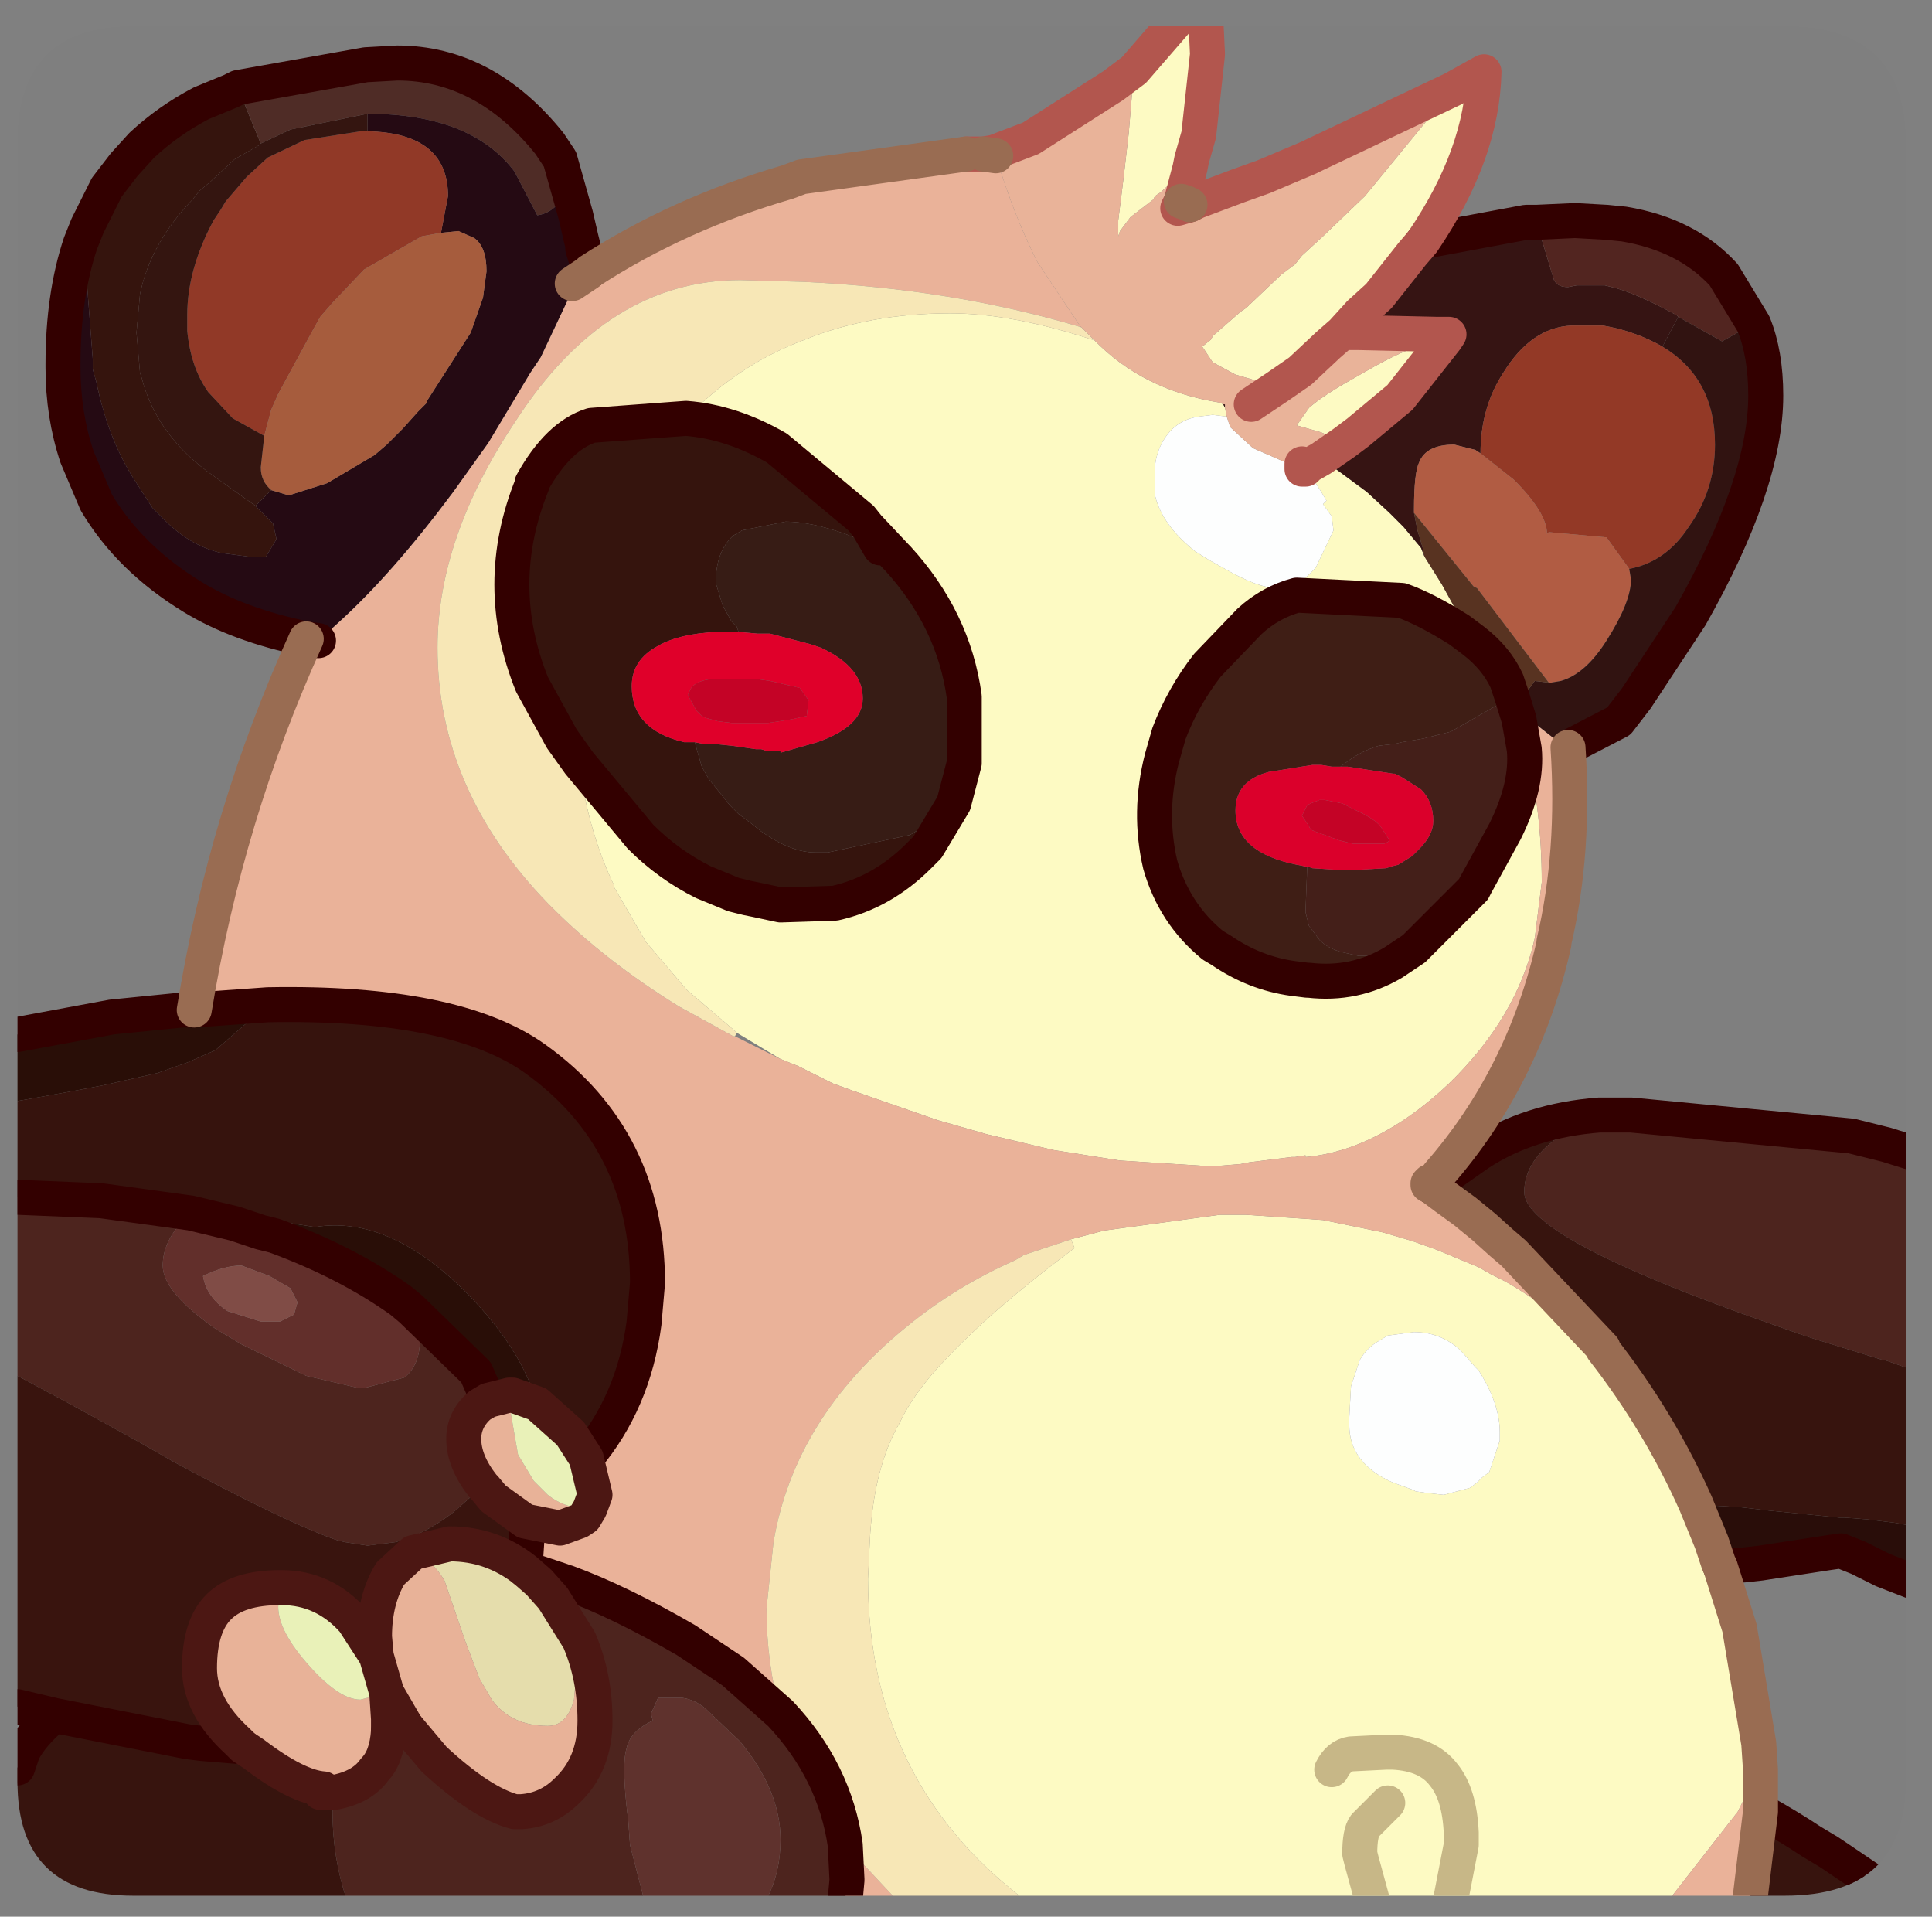 <?xml version="1.0" encoding="UTF-8" standalone="no"?>
<svg xmlns:ffdec="https://www.free-decompiler.com/flash" xmlns:xlink="http://www.w3.org/1999/xlink" ffdec:objectType="frame" height="54.75px" width="55.2px" xmlns="http://www.w3.org/2000/svg">
  <rect width="100%" height="100%" fill="#808080" stroke="none"/>
  <g transform="matrix(1.0, 0.0, 0.0, 1.0, 0.5, 0.75)">
    <clipPath id="clipPath0" transform="matrix(1.0, 0.0, 0.0, 1.0, 0.0, 0.0)">
      <path d="M50.5 0.0 Q53.95 0.0 53.95 3.3 L53.95 50.15 Q53.95 53.4 50.5 53.4 L3.3 53.4 Q0.0 53.4 0.0 50.15 L0.0 3.3 Q0.0 0.0 3.3 0.0 L50.5 0.0" fill="#000000" fill-rule="evenodd" stroke="none"/>
    </clipPath>
    <g clip-path="url(#clipPath0)">
      <use ffdec:characterId="2" height="54.75" transform="matrix(1.0, 0.0, 0.0, 1.0, -0.5, -0.75)" width="55.2" xlink:href="#shape1"/>
    </g>
    <use ffdec:characterId="3" height="53.4" transform="matrix(1.0, 0.0, 0.0, 1.0, 0.0, 0.0)" width="53.95" xlink:href="#shape2"/>
  </g>
  <defs>
    <g id="shape1" transform="matrix(1.0, 0.0, 0.0, 1.0, 0.5, 0.75)">
      <path d="M33.2 -0.25 L33.95 -0.25 34.0 0.8 33.75 3.1 33.55 3.8 33.5 4.05 33.15 4.3 32.65 4.75 32.5 4.85 32.45 4.95 31.8 5.45 31.5 5.85 31.45 6.0 31.45 5.55 31.6 4.35 31.75 3.05 31.9 1.25 33.2 -0.25 M41.0 1.8 L41.9 1.3 Q41.85 3.65 40.15 6.15 L39.85 6.5 38.9 7.7 38.35 8.2 37.85 8.75 37.45 9.1 36.65 9.85 36.0 10.3 34.8 9.95 34.15 9.6 33.85 9.15 34.1 8.95 34.15 8.85 34.95 8.15 35.1 8.05 36.1 7.1 36.5 6.8 36.7 6.55 37.3 6.0 38.5 4.85 41.0 1.8 M48.65 44.0 L49.2 45.75 49.75 49.05 49.8 49.8 49.35 50.6 49.15 51.0 47.2 53.5 40.95 53.5 38.7 53.5 28.75 53.5 Q24.3 50.1 24.3 44.35 L24.35 43.3 Q24.45 41.2 25.2 39.9 25.6 39.05 26.45 38.15 27.85 36.65 30.2 34.9 L30.1 34.65 31.05 34.4 34.35 33.95 35.1 33.95 37.3 34.1 39.0 34.45 39.85 34.7 40.55 34.95 41.75 35.45 42.1 35.65 42.5 35.85 Q44.0 36.7 45.1 37.95 L45.3 37.75 45.3 37.8 Q46.9 39.85 47.95 42.2 L48.4 43.3 48.6 43.9 48.65 44.0 M37.9 11.9 L37.25 11.6 36.55 11.4 36.9 10.9 Q37.3 10.55 38.1 10.1 L38.8 9.7 Q39.8 9.15 40.5 9.0 L40.55 8.8 40.8 8.8 40.9 8.8 40.8 8.95 39.5 10.6 38.3 11.6 37.9 11.9 M41.6 17.55 L41.2 17.25 Q40.25 16.65 39.55 16.4 L36.55 16.25 Q35.8 16.45 35.2 17.0 L34.0 18.25 Q33.3 19.15 32.9 20.2 L32.7 20.9 Q32.3 22.45 32.65 23.95 33.05 25.35 34.15 26.25 L34.4 26.4 Q35.35 27.05 36.45 27.2 L36.85 27.25 36.9 27.25 Q38.2 27.4 39.3 26.75 L39.9 26.35 39.95 26.3 41.6 24.65 41.65 24.55 42.5 23.0 Q43.15 21.7 43.05 20.65 L42.9 19.8 43.05 20.4 Q43.55 22.3 43.55 24.45 L43.35 26.05 Q42.85 28.3 40.9 30.2 40.0 31.05 39.1 31.55 37.95 32.2 36.8 32.3 L36.8 32.25 36.5 32.3 36.4 32.3 35.2 32.45 34.95 32.5 34.35 32.55 33.85 32.55 31.5 32.4 29.6 32.1 27.7 31.65 26.3 31.25 23.85 30.4 23.3 30.2 22.4 29.75 22.3 29.7 22.05 29.6 21.8 29.5 20.55 28.75 20.5 28.7 19.15 27.55 19.1 27.5 17.95 26.15 17.05 24.6 17.05 24.55 Q16.3 23.0 16.05 21.05 L17.8 23.15 Q18.6 23.95 19.6 24.45 L20.45 24.8 20.85 24.9 21.1 24.95 21.8 25.1 23.35 25.05 Q24.7 24.75 25.75 23.7 L26.0 23.45 26.75 22.2 27.05 21.05 27.05 19.15 Q26.75 16.95 25.15 15.2 L25.1 15.15 24.3 14.3 25.1 15.15 25.15 15.2 24.65 14.9 24.3 14.3 24.1 14.05 21.7 12.05 Q20.4 11.3 19.1 11.2 20.6 9.65 22.5 8.95 24.35 8.2 26.65 8.2 28.4 8.2 30.7 8.95 L30.75 8.95 Q32.15 10.4 34.35 10.75 L34.45 10.8 34.5 10.9 34.55 11.15 34.15 11.1 33.75 11.15 Q33.05 11.25 32.7 11.9 L32.65 12.0 Q32.45 12.45 32.5 12.95 L32.5 13.4 Q32.7 14.25 33.65 15.0 L34.05 15.25 34.5 15.5 Q35.45 16.05 36.0 16.05 36.6 16.05 37.1 15.45 L37.6 14.4 37.55 14.0 37.3 13.65 37.4 13.55 37.25 13.3 36.9 12.75 37.05 12.8 37.4 12.45 38.55 13.3 39.2 13.9 39.6 14.3 40.1 14.9 40.2 15.15 40.7 15.95 41.25 16.95 41.6 17.55 M41.3 37.9 L41.15 37.75 Q40.6 37.3 39.9 37.3 L39.15 37.4 38.9 37.55 Q38.55 37.75 38.35 38.1 L38.1 38.85 38.05 39.75 38.05 39.95 Q38.05 41.05 39.3 41.6 L39.85 41.8 39.95 41.85 40.3 41.9 40.75 41.95 41.5 41.75 41.7 41.6 41.85 41.45 42.05 41.3 42.35 40.4 42.35 40.15 Q42.35 39.35 41.75 38.4 L41.65 38.3 41.3 37.9 M36.7 12.55 L36.7 12.5 36.9 12.55 36.8 12.65 36.7 12.55 M38.7 53.5 L38.4 52.4 38.35 52.2 Q38.35 51.6 38.5 51.4 L39.15 50.75 38.5 51.4 Q38.35 51.6 38.35 52.2 L38.4 52.4 38.7 53.5 M40.95 53.5 L41.25 51.95 41.25 51.7 41.25 51.6 Q41.2 50.5 40.75 49.95 40.3 49.35 39.3 49.3 L39.25 49.3 39.1 49.3 38.1 49.35 Q37.75 49.4 37.55 49.8 37.75 49.4 38.1 49.35 L39.1 49.3 39.25 49.3 39.3 49.3 Q40.3 49.35 40.75 49.95 41.2 50.5 41.25 51.6 L41.25 51.7 41.25 51.95 40.95 53.5" fill="#fefbc4" fill-rule="evenodd" stroke="none"/>
      <path d="M45.2 31.1 L46.1 31.1 52.4 31.7 53.4 31.95 54.2 32.2 54.2 38.4 53.35 38.1 53.3 38.1 51.35 37.5 50.9 37.35 50.05 37.05 Q43.05 34.6 43.05 33.3 43.05 32.0 45.2 31.1 M53.6 53.4 L53.7 53.5 52.75 53.5 53.0 53.4 53.6 53.4 M23.65 53.5 L21.4 53.5 Q21.8 52.75 21.8 51.8 21.8 50.4 20.65 49.0 L19.65 48.05 Q19.35 47.8 19.0 47.75 L18.8 47.75 18.3 47.75 18.1 48.2 18.15 48.4 Q17.5 48.7 17.4 49.2 17.25 49.7 17.45 51.25 L17.5 51.95 17.9 53.5 9.4 53.5 Q9.0 52.3 9.0 51.0 L9.05 50.45 Q9.85 50.3 10.2 49.8 10.55 49.45 10.6 48.7 L11.1 48.55 11.9 49.5 Q13.25 50.75 14.2 51.0 L14.4 51.0 Q15.15 50.95 15.7 50.4 16.5 49.65 16.5 48.4 16.5 47.15 16.05 46.1 L15.3 44.9 14.9 44.45 15.55 44.4 15.7 44.45 Q17.2 45.0 19.1 46.1 L19.55 46.4 20.45 47.0 21.8 48.2 Q23.35 49.85 23.65 51.95 L23.7 52.95 23.65 53.5 M0.0 38.55 L0.0 33.45 2.4 33.55 4.95 33.9 4.7 34.15 Q4.15 34.75 4.15 35.4 4.15 36.15 5.65 37.2 L6.4 37.65 8.25 38.55 9.75 38.9 9.9 38.9 11.05 38.6 Q11.5 38.25 11.5 37.5 L11.25 36.65 13.1 38.45 13.45 39.25 13.2 39.4 Q12.75 39.8 12.75 40.35 12.75 41.0 13.3 41.7 L12.45 42.45 Q11.6 43.1 10.8 43.3 L10.0 43.4 9.35 43.3 9.15 43.25 9.0 43.2 Q7.5 42.65 4.45 41.0 L3.4 40.4 1.4 39.3 0.0 38.55" fill="#4d241e" fill-rule="evenodd" stroke="none"/>
      <path d="M40.4 33.15 L41.75 32.2 Q43.2 31.25 45.2 31.1 43.05 32.0 43.05 33.3 43.05 34.6 50.05 37.05 L50.9 37.35 51.35 37.5 53.3 38.1 53.35 38.1 54.2 38.4 54.2 42.85 53.65 42.75 52.85 42.65 52.2 42.6 52.05 42.6 50.05 42.4 49.2 42.3 48.3 42.25 47.95 42.2 Q46.9 39.85 45.3 37.8 L45.3 37.75 42.75 35.05 42.4 34.75 41.9 34.3 41.35 33.85 40.8 33.45 40.4 33.15 M49.8 51.0 L49.85 51.0 Q50.65 51.45 51.25 51.85 L51.75 52.15 51.9 52.25 53.6 53.4 53.0 53.4 52.75 53.5 49.5 53.5 49.8 51.0 M9.4 53.5 L0.0 53.5 0.0 49.75 0.15 49.3 Q0.4 48.8 1.05 48.25 L4.85 49.0 5.25 49.05 6.45 49.15 6.75 49.35 Q8.0 50.3 8.75 50.35 L8.65 50.45 9.05 50.45 9.0 51.0 Q9.0 52.3 9.4 53.5 M14.5 44.1 L14.5 44.05 15.55 44.4 14.9 44.45 14.5 44.1" fill="#37140e" fill-rule="evenodd" stroke="none"/>
      <path d="M54.2 42.85 L54.2 44.45 53.3 44.1 53.1 44.0 52.6 43.75 52.1 43.55 51.75 43.6 49.8 43.9 49.35 43.95 48.7 44.0 48.65 44.0 48.6 43.9 48.4 43.3 47.95 42.2 48.3 42.25 49.2 42.3 50.05 42.4 52.05 42.6 52.2 42.6 52.85 42.65 53.65 42.75 54.2 42.85" fill="#290d09" fill-rule="evenodd" stroke="none"/>
      <path d="M44.3 20.6 Q44.5 23.6 43.9 26.15 L43.9 26.2 Q43.05 30.0 40.6 32.8 L40.45 33.0 40.35 33.0 40.3 33.05 40.3 33.1 40.4 33.15 40.8 33.45 41.35 33.85 41.9 34.3 42.4 34.75 42.75 35.05 45.3 37.75 45.1 37.95 Q44.0 36.7 42.5 35.85 L42.1 35.65 41.75 35.45 40.55 34.95 39.85 34.7 39.0 34.45 37.3 34.1 35.1 33.95 34.35 33.95 31.05 34.4 30.1 34.65 28.75 35.1 28.5 35.25 Q26.8 36.0 25.4 37.15 22.2 39.75 21.6 43.3 L21.4 45.2 Q21.4 46.75 21.8 48.2 L20.45 47.0 19.55 46.4 19.1 46.1 Q17.2 45.0 15.7 44.45 L15.55 44.4 14.5 44.05 14.55 43.3 14.55 43.15 14.5 42.7 15.5 42.9 16.05 42.7 16.2 42.6 16.35 42.35 16.5 41.95 16.25 40.9 Q17.6 39.3 17.9 37.05 L18.0 35.9 Q18.0 31.8 14.8 29.5 12.5 27.85 7.15 27.95 L5.05 28.1 Q5.95 22.55 8.25 17.5 L8.6 17.55 9.15 17.05 Q10.7 15.65 12.45 13.3 L13.45 11.9 14.65 9.9 14.95 9.45 15.8 7.65 15.85 7.35 16.3 7.05 16.35 7.0 Q18.9 5.35 22.0 4.45 L22.4 4.3 27.1 3.65 27.6 3.65 27.95 3.7 Q28.5 5.5 29.15 6.75 L30.35 8.55 30.4 8.6 Q26.75 7.5 22.45 7.3 L20.65 7.25 Q18.75 7.25 17.15 8.25 15.55 9.25 14.25 11.25 12.0 14.6 12.0 17.75 12.0 21.8 15.15 25.05 L15.2 25.1 15.3 25.2 Q16.8 26.7 18.9 28.0 L20.45 28.85 20.5 28.85 21.8 29.5 22.05 29.6 22.3 29.7 22.4 29.75 23.3 30.2 23.85 30.4 26.3 31.25 27.7 31.65 29.6 32.1 31.5 32.4 33.85 32.55 34.35 32.55 34.95 32.5 35.2 32.45 36.4 32.3 36.5 32.3 36.8 32.25 36.8 32.3 Q37.95 32.2 39.1 31.55 40.0 31.05 40.9 30.2 42.85 28.3 43.35 26.05 L43.55 24.45 Q43.55 22.3 43.05 20.4 L42.9 19.8 42.7 19.15 42.65 19.0 42.95 19.25 43.15 19.45 43.4 19.95 44.1 20.5 44.15 20.65 44.3 20.6 M49.8 49.8 L49.8 51.0 49.5 53.5 47.2 53.5 49.15 51.0 49.35 50.6 49.8 49.8 M25.1 53.5 L23.65 53.5 23.7 52.95 23.65 51.95 25.1 53.5 M33.5 5.1 L33.15 5.2 33.25 5.0 33.4 5.05 33.5 5.1" fill="#ebb39a" fill-rule="evenodd" stroke="none"/>
      <path d="M36.9 12.75 L37.25 13.3 37.4 13.55 37.3 13.65 37.55 14.0 37.6 14.4 37.1 15.45 Q36.6 16.05 36.0 16.05 35.45 16.05 34.5 15.5 L34.05 15.25 33.65 15.0 Q32.7 14.25 32.5 13.4 L32.5 12.95 Q32.45 12.45 32.65 12.0 L32.7 11.9 Q33.05 11.25 33.75 11.15 L34.15 11.1 34.55 11.15 34.65 11.45 35.3 12.05 36.1 12.4 36.7 12.65 36.7 12.55 36.8 12.65 36.75 12.65 36.9 12.75 M41.3 37.9 L41.65 38.3 41.75 38.4 Q42.35 39.35 42.35 40.15 L42.35 40.4 42.05 41.3 41.85 41.45 41.7 41.6 41.5 41.75 40.75 41.95 40.3 41.9 39.95 41.85 39.85 41.8 39.3 41.6 Q38.05 41.05 38.05 39.95 L38.05 39.75 38.1 38.85 38.35 38.1 Q38.55 37.75 38.9 37.55 L39.15 37.4 39.9 37.3 Q40.6 37.3 41.15 37.75 L41.3 37.9 M36.75 12.65 L36.7 12.65 36.75 12.65" fill="#feffff" fill-rule="evenodd" stroke="none"/>
      <path d="M28.75 53.5 L25.1 53.5 23.65 51.95 Q23.35 49.85 21.8 48.2 21.4 46.75 21.4 45.2 L21.6 43.3 Q22.2 39.75 25.4 37.15 26.8 36.0 28.5 35.25 L28.75 35.1 30.1 34.65 30.2 34.9 Q27.85 36.65 26.45 38.15 25.6 39.05 25.2 39.9 24.45 41.2 24.35 43.3 L24.3 44.35 Q24.3 50.1 28.75 53.5 M30.75 8.95 L30.7 8.95 Q28.4 8.2 26.65 8.2 24.35 8.2 22.5 8.95 20.6 9.65 19.1 11.2 L16.4 11.4 Q15.45 11.7 14.7 13.05 L14.7 13.1 Q13.55 15.95 14.7 18.8 L15.55 20.35 16.05 21.05 Q16.3 23.0 17.05 24.55 L17.05 24.6 17.95 26.15 19.1 27.5 19.15 27.55 20.5 28.7 20.55 28.75 20.5 28.85 20.45 28.85 18.9 28.0 Q16.8 26.7 15.3 25.2 L15.2 25.1 15.15 25.05 Q12.0 21.8 12.0 17.75 12.0 14.6 14.25 11.25 15.55 9.25 17.15 8.25 18.75 7.25 20.65 7.25 L22.45 7.3 Q26.75 7.5 30.4 8.6 L30.75 8.95" fill="#f8e8b7" fill-rule="evenodd" stroke="none"/>
      <path d="M40.15 6.15 L43.1 5.6 43.4 5.6 43.9 7.25 Q44.0 7.45 44.3 7.45 L44.55 7.4 44.8 7.4 45.35 7.4 45.55 7.45 Q46.2 7.6 47.4 8.25 L47.45 8.3 47.0 9.15 Q46.2 8.7 45.3 8.55 L44.6 8.55 44.4 8.55 Q43.25 8.6 42.45 9.9 41.8 10.9 41.8 12.2 L41.65 12.1 41.05 11.95 Q40.25 11.95 40.05 12.45 39.9 12.75 39.9 13.8 L39.9 13.9 40.0 14.4 40.15 14.9 40.2 15.15 40.1 14.9 39.6 14.3 39.2 13.9 38.55 13.3 37.4 12.45 37.9 11.9 38.3 11.6 39.5 10.6 40.8 8.95 40.9 8.8 40.8 8.8 40.55 8.8 38.35 8.75 37.85 8.75 38.35 8.2 38.9 7.7 39.85 6.5 40.15 6.15 M34.5 10.9 L34.45 10.8 34.5 10.8 34.5 10.9" fill="#361413" fill-rule="evenodd" stroke="none"/>
      <path d="M43.4 5.6 L44.5 5.55 45.4 5.6 45.9 5.65 Q47.7 5.95 48.75 7.1 L49.6 8.5 48.7 9.0 47.45 8.3 47.4 8.25 Q46.2 7.6 45.55 7.45 L45.35 7.4 44.8 7.4 44.55 7.4 44.3 7.45 Q44.0 7.45 43.9 7.25 L43.4 5.6" fill="#522520" fill-rule="evenodd" stroke="none"/>
      <path d="M41.8 12.2 Q41.8 10.9 42.45 9.9 43.25 8.6 44.4 8.55 L44.6 8.55 45.3 8.55 Q46.2 8.7 47.0 9.15 48.5 10.05 48.5 11.95 48.5 13.25 47.75 14.3 47.1 15.3 46.05 15.5 L45.4 14.6 43.75 14.45 43.7 14.5 Q43.7 13.9 42.75 12.95 L41.8 12.2" fill="#943926" fill-rule="evenodd" stroke="none"/>
      <path d="M41.8 12.2 L42.75 12.95 Q43.7 13.9 43.7 14.5 L43.75 14.45 45.4 14.6 46.05 15.5 46.1 15.8 Q46.1 16.45 45.4 17.55 44.8 18.5 44.1 18.7 L43.8 18.75 43.75 18.75 42.8 17.5 41.7 16.05 41.6 16.0 39.9 13.9 39.9 13.8 Q39.9 12.75 40.05 12.45 40.25 11.95 41.05 11.95 L41.65 12.1 41.8 12.2" fill="#b25c43" fill-rule="evenodd" stroke="none"/>
      <path d="M49.6 8.5 Q49.95 9.35 49.95 10.55 49.95 13.05 47.8 16.85 L46.25 19.2 45.75 19.85 44.4 20.55 44.3 20.6 44.15 20.65 44.1 20.5 43.4 19.95 43.15 19.45 42.95 19.25 43.35 18.7 43.75 18.75 43.8 18.75 44.1 18.7 Q44.8 18.5 45.4 17.55 46.1 16.45 46.1 15.8 L46.05 15.5 Q47.1 15.3 47.75 14.3 48.5 13.25 48.5 11.95 48.5 10.05 47.0 9.15 L47.45 8.3 48.7 9.0 49.6 8.5" fill="#311311" fill-rule="evenodd" stroke="none"/>
      <path d="M39.9 13.9 L41.6 16.0 41.7 16.05 42.8 17.5 43.75 18.75 43.35 18.7 42.95 19.25 42.65 19.0 42.55 18.7 Q42.25 18.05 41.6 17.55 L41.25 16.95 40.7 15.95 40.2 15.15 40.15 14.9 40.0 14.4 39.9 13.9" fill="#583321" fill-rule="evenodd" stroke="none"/>
      <path d="M0.0 33.45 L0.0 30.7 1.4 30.45 2.45 30.25 4.0 29.9 4.85 29.6 5.65 29.25 7.15 27.95 Q12.5 27.85 14.8 29.5 18.0 31.8 18.0 35.9 L17.9 37.05 Q17.6 39.3 16.25 40.9 L15.8 40.2 14.85 39.35 Q14.4 37.8 12.9 36.25 10.65 33.95 8.5 34.3 L6.25 33.95 4.2 33.6 3.25 33.5 3.1 33.5 2.4 33.55 0.0 33.45" fill="#36130d" fill-rule="evenodd" stroke="none"/>
      <path d="M0.0 30.7 L0.0 28.8 2.7 28.3 4.7 28.1 4.75 28.1 5.05 28.1 7.15 27.95 5.65 29.25 4.85 29.6 4.0 29.9 2.45 30.25 1.4 30.45 0.0 30.7 M11.25 36.65 L10.95 36.4 Q9.4 35.3 7.35 34.55 L6.95 34.45 6.2 34.2 4.95 33.9 2.4 33.55 3.1 33.5 3.25 33.5 4.2 33.6 6.25 33.95 8.5 34.3 Q10.65 33.95 12.9 36.25 14.4 37.8 14.85 39.35 L14.15 39.1 14.05 39.1 13.45 39.25 13.1 38.45 11.25 36.65" fill="#290e07" fill-rule="evenodd" stroke="none"/>
      <path d="M2.0 5.7 L2.55 4.6 3.05 3.95 3.55 3.4 Q4.3 2.7 5.25 2.2 L6.1 1.85 6.3 1.75 6.4 2.0 6.6 2.5 6.95 3.35 6.9 3.4 6.2 3.8 5.5 4.45 5.2 4.7 5.0 4.95 Q3.8 6.2 3.5 7.65 L3.4 8.75 3.5 9.9 3.55 10.05 Q3.95 11.6 5.4 12.7 L6.8 13.7 7.3 14.2 7.4 14.65 7.1 15.15 6.6 15.15 5.85 15.05 Q4.9 14.85 4.1 14.0 L3.85 13.75 3.4 13.05 Q2.6 11.85 2.25 10.15 L2.15 9.8 2.15 9.5 1.95 6.9 1.95 6.35 2.0 5.7 M19.1 11.2 Q20.4 11.3 21.7 12.05 L24.1 14.05 24.3 14.3 24.65 14.9 23.65 14.5 Q22.65 14.15 21.95 14.15 L20.7 14.4 20.45 14.55 Q19.95 15.0 19.95 15.9 L20.15 16.55 20.4 17.0 20.55 17.15 20.6 17.3 20.5 17.3 20.25 17.3 20.0 17.3 Q18.9 17.35 18.3 17.7 17.55 18.1 17.55 18.85 17.55 20.1 19.05 20.45 L19.35 20.45 19.55 21.15 19.75 21.5 20.35 22.25 20.6 22.5 21.0 22.8 21.25 23.0 Q22.1 23.6 22.8 23.6 L23.15 23.6 25.5 23.1 26.15 22.7 26.2 22.65 26.75 22.2 26.0 23.45 25.75 23.7 Q24.7 24.75 23.35 25.05 L21.8 25.1 21.1 24.95 20.85 24.9 20.45 24.8 19.6 24.45 Q18.6 23.95 17.8 23.15 L16.05 21.05 15.55 20.35 14.7 18.8 Q13.55 15.95 14.7 13.1 L14.7 13.05 Q15.45 11.7 16.4 11.4 L19.1 11.2" fill="#35140d" fill-rule="evenodd" stroke="none"/>
      <path d="M25.15 15.2 Q26.75 16.95 27.05 19.15 L27.05 21.05 26.75 22.2 26.2 22.65 26.15 22.7 25.5 23.1 23.15 23.6 22.8 23.6 Q22.1 23.6 21.25 23.0 L21.0 22.8 20.6 22.5 20.35 22.25 19.75 21.5 19.55 21.15 19.35 20.45 19.6 20.5 19.9 20.5 20.4 20.55 21.1 20.65 21.25 20.65 21.4 20.7 21.8 20.7 21.8 20.75 22.85 20.45 Q24.15 20.0 24.15 19.2 24.15 18.3 22.95 17.75 L22.65 17.65 21.5 17.35 21.15 17.35 20.6 17.3 20.55 17.15 20.4 17.0 20.15 16.55 19.95 15.9 Q19.95 15.0 20.45 14.55 L20.7 14.4 21.95 14.15 Q22.65 14.15 23.65 14.5 L24.65 14.9 25.15 15.2" fill="#371c15" fill-rule="evenodd" stroke="none"/>
      <path d="M20.6 17.3 L21.15 17.35 21.5 17.35 22.65 17.65 22.95 17.75 Q24.15 18.3 24.15 19.2 24.15 20.0 22.85 20.45 L21.8 20.75 21.8 20.7 21.4 20.7 21.25 20.65 21.1 20.65 20.4 20.55 19.9 20.5 19.6 20.5 19.35 20.45 19.05 20.45 Q17.55 20.1 17.55 18.85 17.55 18.1 18.3 17.7 18.9 17.35 20.0 17.3 L20.25 17.3 20.5 17.3 20.6 17.3 M22.6 19.25 L22.35 18.9 21.5 18.7 21.15 18.65 20.5 18.65 20.2 18.65 19.95 18.65 19.8 18.65 Q19.4 18.7 19.25 18.9 L19.15 19.1 19.4 19.55 19.55 19.7 19.65 19.75 20.0 19.85 20.4 19.9 20.85 19.9 21.15 19.9 21.25 19.9 21.45 19.9 22.1 19.8 22.55 19.7 22.6 19.25" fill="#e1002a" fill-rule="evenodd" stroke="none"/>
      <path d="M22.6 19.25 L22.55 19.7 22.1 19.8 21.45 19.9 21.25 19.9 21.15 19.9 20.85 19.9 20.4 19.9 20.0 19.85 19.65 19.75 19.55 19.7 19.4 19.55 19.15 19.1 19.25 18.9 Q19.4 18.7 19.8 18.65 L19.95 18.65 20.2 18.65 20.5 18.65 21.15 18.65 21.5 18.7 22.35 18.9 22.6 19.25 M37.35 22.1 L37.85 22.2 38.05 22.3 38.25 22.4 Q38.9 22.7 39.0 22.95 L39.2 23.25 39.15 23.3 39.05 23.35 38.5 23.35 38.15 23.35 37.75 23.25 37.35 23.1 37.2 23.05 36.95 22.95 36.9 22.85 36.7 22.55 36.85 22.25 36.95 22.2 37.2 22.1 37.35 22.1" fill="#c50326" fill-rule="evenodd" stroke="none"/>
      <path d="M31.9 1.25 L31.75 3.05 31.6 4.35 31.45 5.55 31.45 6.0 31.5 5.85 31.8 5.45 32.45 4.95 32.5 4.85 32.65 4.75 33.15 4.3 33.5 4.05 33.25 5.0 33.15 5.2 33.5 5.1 33.7 5.0 34.9 4.55 35.6 4.3 36.9 3.75 37.0 3.7 41.0 1.8 38.5 4.85 37.3 6.0 36.7 6.55 36.5 6.8 36.1 7.1 35.1 8.05 34.95 8.15 34.15 8.85 34.1 8.95 33.85 9.15 34.15 9.6 34.8 9.95 36.0 10.3 36.65 9.85 37.45 9.1 37.85 8.75 38.35 8.75 40.55 8.8 40.5 9.0 Q39.8 9.15 38.8 9.7 L38.1 10.1 Q37.3 10.55 36.9 10.9 L36.55 11.4 37.25 11.6 37.9 11.9 37.25 12.35 36.9 12.55 37.25 12.35 37.9 11.9 37.4 12.45 37.05 12.8 36.9 12.75 36.75 12.65 36.8 12.65 36.9 12.55 36.7 12.5 36.7 12.55 36.7 12.65 36.1 12.4 35.3 12.05 34.65 11.45 34.55 11.15 34.5 10.9 34.5 10.8 34.45 10.8 34.35 10.75 Q32.15 10.4 30.75 8.95 L30.4 8.6 30.35 8.55 29.15 6.75 Q28.5 5.5 27.95 3.7 L27.9 3.6 28.95 3.2 31.3 1.7 31.9 1.25 M35.25 10.8 L36.0 10.3 35.25 10.8" fill="#eab49a" fill-rule="evenodd" stroke="none"/>
      <path d="M39.9 26.35 L39.3 26.75 Q38.2 27.4 36.9 27.25 L36.85 27.25 36.45 27.2 Q35.35 27.05 34.4 26.4 L34.15 26.25 Q33.05 25.35 32.65 23.95 32.3 22.45 32.7 20.9 L32.9 20.2 Q33.3 19.15 34.0 18.25 L35.2 17.0 Q35.8 16.45 36.55 16.25 L39.55 16.4 Q40.25 16.65 41.2 17.25 L41.6 17.55 Q42.25 18.05 42.55 18.7 L42.65 19.0 42.7 19.15 40.95 20.15 40.15 20.35 39.55 20.45 39.35 20.5 38.9 20.55 Q38.4 20.7 38.0 21.0 L37.8 21.15 37.55 21.15 37.25 21.1 37.0 21.1 35.75 21.3 Q34.8 21.55 34.8 22.4 34.8 23.6 36.55 23.95 L36.8 24.0 36.85 24.0 36.8 25.3 36.9 25.7 37.2 26.1 Q37.45 26.35 37.85 26.45 L38.3 26.55 38.65 26.55 38.95 26.55 39.3 26.5 39.4 26.5 39.9 26.35" fill="#3f1e15" fill-rule="evenodd" stroke="none"/>
      <path d="M42.9 19.8 L43.05 20.65 Q43.15 21.7 42.5 23.0 L41.65 24.55 41.6 24.65 39.95 26.3 39.9 26.35 39.4 26.5 39.3 26.5 38.95 26.55 38.65 26.55 38.3 26.55 37.85 26.45 Q37.45 26.35 37.2 26.1 L36.9 25.7 36.8 25.3 36.85 24.0 37.0 24.05 37.75 24.1 38.2 24.1 39.1 24.05 39.25 24.0 39.45 23.95 39.85 23.7 40.05 23.5 Q40.45 23.1 40.45 22.7 40.45 22.15 40.1 21.8 L39.55 21.45 39.35 21.35 39.3 21.35 38.0 21.15 37.8 21.15 38.0 21.0 Q38.4 20.7 38.9 20.55 L39.35 20.5 39.55 20.45 40.15 20.35 40.95 20.15 42.7 19.15 42.9 19.8" fill="#441f19" fill-rule="evenodd" stroke="none"/>
      <path d="M36.85 24.0 L36.8 24.0 36.55 23.95 Q34.8 23.6 34.8 22.4 34.8 21.55 35.75 21.3 L37.0 21.1 37.25 21.1 37.55 21.15 37.8 21.15 38.0 21.15 39.3 21.35 39.35 21.35 39.55 21.45 40.1 21.8 Q40.45 22.15 40.45 22.7 40.45 23.1 40.05 23.5 L39.85 23.7 39.45 23.95 39.25 24.0 39.1 24.05 38.2 24.1 37.75 24.1 37.0 24.05 36.85 24.0 M37.35 22.1 L37.2 22.1 36.95 22.2 36.85 22.25 36.7 22.55 36.9 22.85 36.95 22.95 37.2 23.05 37.35 23.1 37.75 23.25 38.15 23.35 38.5 23.35 39.05 23.35 39.15 23.3 39.2 23.25 39.0 22.95 Q38.9 22.7 38.25 22.4 L38.05 22.3 37.85 22.2 37.35 22.1" fill="#dc002b" fill-rule="evenodd" stroke="none"/>
      <path d="M21.4 53.5 L17.9 53.5 17.5 51.95 17.45 51.25 Q17.25 49.7 17.4 49.2 17.5 48.7 18.15 48.4 L18.1 48.2 18.3 47.75 18.8 47.75 19.0 47.75 Q19.35 47.8 19.65 48.05 L20.65 49.0 Q21.8 50.4 21.8 51.8 21.8 52.75 21.4 53.5" fill="#5f322d" fill-rule="evenodd" stroke="none"/>
      <path d="M4.95 33.9 L6.2 34.2 6.95 34.45 7.35 34.55 Q9.4 35.3 10.95 36.4 L11.25 36.65 11.5 37.5 Q11.5 38.25 11.05 38.6 L9.9 38.9 9.75 38.9 8.25 38.55 6.4 37.65 5.65 37.2 Q4.15 36.15 4.15 35.4 4.15 34.75 4.7 34.15 L4.95 33.9 M6.4 35.4 Q5.9 35.4 5.3 35.7 5.4 36.3 6.0 36.7 L6.95 37.0 7.5 37.0 7.9 36.8 8.0 36.45 7.8 36.05 7.2 35.7 6.4 35.4" fill="#622f2b" fill-rule="evenodd" stroke="none"/>
      <path d="M6.4 35.4 L7.2 35.7 7.8 36.05 8.0 36.45 7.9 36.8 7.5 37.0 6.95 37.0 6.0 36.7 Q5.4 36.3 5.3 35.7 5.9 35.4 6.4 35.4" fill="#814c46" fill-rule="evenodd" stroke="none"/>
      <path d="M1.05 48.25 L0.0 48.0 0.0 38.55 1.4 39.3 3.4 40.4 4.45 41.0 Q7.5 42.65 9.0 43.2 L9.15 43.25 9.35 43.3 10.0 43.4 10.8 43.3 Q11.6 43.1 12.45 42.45 L13.3 41.7 13.35 41.75 13.6 42.05 14.5 42.7 14.55 43.15 14.55 43.3 14.5 44.05 14.5 44.1 Q13.55 43.35 12.35 43.35 L11.3 43.6 10.65 44.2 Q10.2 44.95 10.2 46.0 L10.25 46.55 9.6 45.55 Q8.75 44.6 7.55 44.6 L7.5 44.6 Q6.3 44.6 5.75 45.15 5.2 45.7 5.2 46.9 5.2 48.0 6.3 49.0 L6.45 49.15 5.25 49.05 4.85 49.0 1.05 48.25 M10.6 48.7 L10.6 48.35 10.55 47.6 11.1 48.55 10.6 48.7" fill="#39140e" fill-rule="evenodd" stroke="none"/>
      <path d="M11.3 43.6 L12.35 43.35 Q13.55 43.35 14.5 44.1 L14.9 44.45 15.3 44.9 16.05 46.1 15.9 47.8 Q15.7 48.55 15.15 48.55 14.1 48.55 13.55 47.8 L13.2 47.2 12.8 46.15 12.2 44.4 Q11.85 43.8 11.3 43.6" fill="#e6dead" fill-rule="evenodd" stroke="none"/>
      <path d="M13.45 39.25 L14.05 39.1 14.15 39.1 14.1 39.65 14.3 40.8 14.75 41.55 14.95 41.75 15.15 41.95 Q15.65 42.35 16.35 42.35 L16.2 42.6 16.05 42.7 15.5 42.9 14.5 42.7 13.6 42.05 13.35 41.75 13.3 41.7 Q12.75 41.0 12.75 40.35 12.75 39.8 13.2 39.4 L13.45 39.25 M6.45 49.15 L6.3 49.0 Q5.2 48.0 5.2 46.9 5.2 45.7 5.75 45.15 6.3 44.6 7.5 44.6 L7.45 45.15 Q7.45 45.85 8.35 46.85 9.2 47.8 9.8 47.8 L10.55 47.6 10.25 46.55 10.2 46.0 Q10.2 44.95 10.65 44.2 L11.3 43.6 Q11.85 43.8 12.2 44.4 L12.8 46.15 13.2 47.2 13.55 47.8 Q14.1 48.55 15.15 48.55 15.7 48.55 15.9 47.8 L16.05 46.1 Q16.5 47.15 16.5 48.4 16.5 49.65 15.7 50.4 15.15 50.95 14.4 51.0 L14.2 51.0 Q13.25 50.75 11.9 49.5 L11.1 48.55 10.55 47.6 10.6 48.35 10.6 48.7 Q10.55 49.45 10.2 49.8 9.85 50.3 9.05 50.45 L8.65 50.45 8.75 50.35 Q8.0 50.3 6.75 49.35 L6.45 49.15" fill="#e9b399" fill-rule="evenodd" stroke="none"/>
      <path d="M14.15 39.1 L14.85 39.35 15.8 40.2 16.25 40.9 16.5 41.95 16.35 42.35 Q15.65 42.35 15.15 41.95 L14.95 41.75 14.75 41.55 14.3 40.8 14.1 39.65 14.15 39.1 M7.5 44.6 L7.55 44.6 Q8.75 44.6 9.6 45.55 L10.25 46.55 10.55 47.6 9.8 47.8 Q9.2 47.8 8.35 46.85 7.45 45.85 7.45 45.15 L7.5 44.6" fill="#eaf2b9" fill-rule="evenodd" stroke="none"/>
      <path d="M6.3 1.75 L9.95 1.1 10.85 1.05 Q13.35 1.05 15.2 3.35 L15.5 3.8 15.95 5.4 Q15.7 4.75 15.55 4.95 15.25 5.35 14.85 5.4 L14.2 4.15 Q12.95 2.5 10.0 2.5 L7.8 2.95 6.95 3.35 6.6 2.5 6.4 2.0 6.3 1.75" fill="#4f2c26" fill-rule="evenodd" stroke="none"/>
      <path d="M8.25 17.5 Q6.3 17.1 5.0 16.3 3.2 15.2 2.25 13.6 L1.7 12.3 Q1.3 11.1 1.3 9.75 L1.3 9.65 Q1.3 7.7 1.8 6.2 L2.0 5.7 1.95 6.35 1.95 6.9 2.15 9.5 2.15 9.8 2.25 10.15 Q2.6 11.85 3.4 13.05 L3.85 13.75 4.1 14.0 Q4.9 14.85 5.85 15.05 L6.6 15.15 7.1 15.15 7.4 14.65 7.3 14.2 6.8 13.7 7.25 13.25 7.75 13.4 8.85 13.05 10.2 12.25 10.55 11.95 11.0 11.5 11.45 11.0 11.7 10.75 11.7 10.7 12.95 8.75 13.3 7.75 13.4 7.0 Q13.4 6.3 13.05 6.05 L12.6 5.85 12.1 5.9 12.3 4.85 Q12.3 3.05 10.0 3.0 L10.0 2.5 Q12.95 2.5 14.2 4.15 L14.85 5.4 Q15.25 5.35 15.55 4.95 15.7 4.75 15.95 5.4 L16.1 5.85 16.1 5.95 16.15 6.05 16.1 6.0 16.1 6.05 16.05 6.15 16.1 6.45 15.9 7.15 15.85 7.35 15.8 7.65 14.95 9.45 14.65 9.9 13.45 11.9 12.45 13.3 Q10.7 15.65 9.15 17.05 L8.6 17.55 8.25 17.5 M15.95 5.4 L16.1 6.05 15.95 5.4 M16.15 5.7 L16.1 4.7 16.15 5.55 16.15 5.7" fill="#250a13" fill-rule="evenodd" stroke="none"/>
      <path d="M10.0 3.0 Q12.3 3.05 12.3 4.85 L12.1 5.9 11.55 6.0 9.9 6.95 9.0 7.9 8.65 8.3 8.4 8.75 7.45 10.5 7.25 10.95 7.05 11.7 6.15 11.2 5.45 10.45 Q4.95 9.75 4.85 8.7 L4.85 8.25 Q4.85 6.95 5.6 5.55 L5.8 5.25 5.95 5.0 6.55 4.3 7.15 3.75 8.2 3.25 9.8 3.0 10.0 3.0" fill="#923927" fill-rule="evenodd" stroke="none"/>
      <path d="M12.1 5.9 L12.6 5.85 13.05 6.05 Q13.4 6.3 13.4 7.0 L13.3 7.75 12.95 8.75 11.7 10.7 11.7 10.75 11.45 11.0 11.0 11.5 10.55 11.95 10.2 12.25 8.85 13.05 7.75 13.4 7.25 13.25 Q6.95 13.0 6.95 12.6 L7.05 11.7 7.25 10.95 7.45 10.5 8.4 8.75 8.65 8.3 9.0 7.9 9.9 6.95 11.55 6.0 12.1 5.9" fill="#a75c3d" fill-rule="evenodd" stroke="none"/>
      <path d="M10.0 2.5 L10.0 3.0 9.8 3.0 8.2 3.25 7.15 3.75 6.55 4.3 5.95 5.0 5.8 5.25 5.6 5.55 Q4.85 6.95 4.85 8.25 L4.85 8.7 Q4.95 9.75 5.45 10.45 L6.15 11.2 7.05 11.7 6.95 12.6 Q6.95 13.0 7.25 13.25 L6.8 13.7 5.4 12.7 Q3.95 11.6 3.55 10.05 L3.5 9.9 3.4 8.75 3.5 7.65 Q3.8 6.2 5.0 4.95 L5.2 4.7 5.5 4.45 6.2 3.8 6.9 3.4 6.95 3.35 7.8 2.95 10.0 2.5" fill="#341510" fill-rule="evenodd" stroke="none"/>
      <path d="M54.1 50.4 L54.2 50.0 54.2 51.5 54.15 51.25 54.1 50.6 54.1 50.4" fill="#c9917a" fill-rule="evenodd" stroke="none"/>
      <path d="M40.15 6.15 L43.1 5.6 43.4 5.6 44.5 5.55 45.4 5.6 45.9 5.65 Q47.7 5.95 48.75 7.1 L49.6 8.5 Q49.95 9.35 49.95 10.55 49.95 13.05 47.8 16.85 L46.25 19.2 45.75 19.85 44.4 20.55 M40.4 33.15 L41.75 32.2 Q43.2 31.25 45.2 31.1 L46.1 31.1 52.4 31.7 53.4 31.95 54.2 32.2 M54.2 44.45 L53.3 44.1 53.1 44.0 52.6 43.75 52.1 43.55 51.75 43.6 49.8 43.9 49.35 43.95 48.7 44.0 48.65 44.0 M49.8 51.0 L49.85 51.0 Q50.65 51.45 51.25 51.85 L51.75 52.15 51.9 52.25 53.6 53.4 53.7 53.5 M0.0 49.75 L0.15 49.3 Q0.4 48.8 1.05 48.25 L0.0 48.0 M0.0 28.8 L2.7 28.3 4.7 28.1 4.75 28.1 5.05 28.1 7.15 27.95 Q12.5 27.85 14.8 29.5 18.0 31.8 18.0 35.9 L17.9 37.05 Q17.6 39.3 16.25 40.9 M8.25 17.5 Q6.3 17.1 5.0 16.3 3.2 15.2 2.25 13.6 L1.7 12.3 Q1.3 11.1 1.3 9.75 L1.3 9.65 Q1.3 7.7 1.8 6.2 L2.0 5.7 2.55 4.6 3.05 3.95 3.55 3.4 Q4.3 2.7 5.25 2.2 L6.1 1.85 6.3 1.75 9.95 1.1 10.85 1.05 Q13.35 1.05 15.2 3.35 L15.5 3.8 15.95 5.4 16.1 6.05 16.15 6.25 16.15 6.35 16.35 7.0 M39.9 26.35 L39.3 26.75 Q38.2 27.4 36.9 27.25 L36.85 27.25 36.45 27.2 Q35.35 27.05 34.4 26.4 L34.15 26.25 Q33.05 25.35 32.65 23.95 32.3 22.45 32.7 20.9 L32.9 20.2 Q33.3 19.15 34.0 18.25 L35.2 17.0 Q35.8 16.45 36.55 16.25 L39.55 16.4 Q40.25 16.65 41.2 17.25 L41.6 17.55 Q42.25 18.05 42.55 18.7 L42.65 19.0 42.7 19.15 42.9 19.8 43.05 20.65 Q43.15 21.7 42.5 23.0 L41.65 24.55 41.6 24.65 39.95 26.3 39.9 26.35 M19.1 11.2 Q20.4 11.3 21.7 12.05 L24.1 14.05 24.3 14.3 25.1 15.15 25.15 15.2 Q26.75 16.95 27.05 19.15 L27.05 21.05 26.75 22.2 26.0 23.45 25.75 23.7 Q24.7 24.75 23.35 25.05 L21.8 25.1 21.1 24.95 20.85 24.9 20.45 24.8 19.6 24.45 Q18.6 23.95 17.8 23.15 L16.05 21.05 15.55 20.35 14.7 18.8 Q13.55 15.95 14.7 13.1 L14.7 13.05 Q15.45 11.7 16.4 11.4 L19.1 11.2 M24.3 14.3 L24.65 14.9 M8.25 17.5 L8.6 17.55 M11.25 36.65 L10.95 36.4 Q9.4 35.3 7.35 34.55 L6.95 34.45 6.2 34.2 4.95 33.9 2.4 33.55 0.0 33.45 M11.25 36.65 L13.1 38.45 13.45 39.25 M1.05 48.25 L4.85 49.0 5.25 49.05 6.45 49.15 M14.5 44.1 L14.5 44.05 14.55 43.3 14.55 43.15 14.5 42.7 M10.6 48.7 L11.1 48.55 M15.7 44.45 Q17.2 45.0 19.1 46.1 L19.55 46.4 20.45 47.0 21.8 48.2 Q23.35 49.85 23.65 51.95 L23.7 52.95 23.65 53.5 M15.55 44.4 L14.5 44.05" fill="none" stroke="#330000" stroke-linecap="round" stroke-linejoin="round" stroke-width="1.0"/>
      <path d="M33.2 -0.25 L31.9 1.25 31.3 1.7 28.95 3.2 27.9 3.6 27.6 3.65 27.1 3.65 M33.5 4.05 L33.55 3.8 33.75 3.1 34.0 0.8 33.95 -0.25 M41.0 1.8 L41.9 1.3 Q41.85 3.65 40.15 6.15 L39.85 6.5 38.9 7.7 38.35 8.2 37.85 8.75 37.45 9.1 36.65 9.85 36.0 10.3 35.25 10.8 M37.9 11.9 L38.3 11.6 39.5 10.6 40.8 8.95 40.9 8.8 40.8 8.8 40.55 8.8 38.35 8.75 37.85 8.75 M41.0 1.8 L37.0 3.7 36.9 3.75 35.6 4.3 34.9 4.55 33.7 5.0 33.5 5.1 33.15 5.2 33.25 5.0 33.5 4.05 M36.7 12.65 L36.7 12.55 36.7 12.5 36.9 12.55 37.25 12.35 37.9 11.9 M36.75 12.65 L36.8 12.65 36.9 12.55 M36.7 12.65 L36.75 12.65" fill="none" stroke="#b3564e" stroke-linecap="round" stroke-linejoin="round" stroke-width="1.0"/>
      <path d="M44.3 20.6 Q44.5 23.6 43.9 26.15 L43.9 26.2 Q43.05 30.0 40.6 32.8 L40.45 33.0 M40.35 33.0 L40.3 33.05 40.3 33.1 40.4 33.15 40.8 33.45 41.35 33.85 41.9 34.3 42.4 34.75 42.75 35.05 45.3 37.75 45.3 37.8 Q46.9 39.85 47.95 42.2 L48.4 43.3 48.6 43.9 48.65 44.0 49.2 45.75 49.75 49.05 49.8 49.8 49.8 51.0 49.5 53.5 M5.05 28.1 Q5.95 22.55 8.25 17.5 M16.35 7.0 Q18.9 5.35 22.0 4.45 L22.4 4.3 27.1 3.65 M33.5 5.1 L33.4 5.05 33.25 5.0 M27.95 3.7 L27.6 3.65 M15.85 7.35 L16.3 7.05 16.35 7.0" fill="none" stroke="#9a6c52" stroke-linecap="round" stroke-linejoin="round" stroke-width="1.0"/>
      <path d="M13.45 39.25 L14.05 39.1 14.15 39.1 14.85 39.35 15.8 40.2 16.25 40.9 16.5 41.95 16.35 42.35 16.2 42.6 16.05 42.7 15.5 42.9 14.5 42.7 13.6 42.05 13.35 41.75 13.3 41.7 Q12.75 41.0 12.75 40.35 12.75 39.8 13.2 39.4 L13.45 39.25 M6.45 49.15 L6.3 49.0 Q5.2 48.0 5.2 46.9 5.2 45.7 5.75 45.15 6.3 44.6 7.5 44.6 L7.55 44.6 Q8.75 44.6 9.6 45.55 L10.25 46.55 10.2 46.0 Q10.2 44.95 10.65 44.2 L11.3 43.6 12.35 43.35 Q13.55 43.35 14.5 44.1 L14.9 44.45 15.3 44.9 16.05 46.1 Q16.5 47.15 16.5 48.4 16.5 49.65 15.7 50.4 15.15 50.95 14.4 51.0 L14.2 51.0 Q13.25 50.75 11.9 49.5 L11.1 48.55 10.55 47.6 10.25 46.55 M6.45 49.15 L6.75 49.35 Q8.0 50.3 8.75 50.35 L8.65 50.45 9.05 50.45 Q9.85 50.3 10.2 49.8 10.55 49.45 10.6 48.7 L10.6 48.35 10.55 47.6" fill="none" stroke="#4c1713" stroke-linecap="round" stroke-linejoin="round" stroke-width="1.0"/>
      <path d="M37.55 49.8 Q37.75 49.4 38.1 49.35 L39.1 49.3 39.25 49.3 39.3 49.3 Q40.3 49.35 40.75 49.95 41.2 50.5 41.25 51.6 L41.25 51.7 41.25 51.95 40.95 53.5 M39.15 50.75 L38.5 51.4 Q38.35 51.6 38.35 52.2 L38.4 52.4 38.7 53.5" fill="none" stroke="#c8b888" stroke-linecap="round" stroke-linejoin="round" stroke-width="1.0"/>
    </g>
    <g id="shape2" transform="matrix(1.0, 0.0, 0.0, 1.0, 0.0, 0.0)">
      <path d="M50.5 0.0 Q53.95 0.0 53.95 3.3 L53.95 50.15 Q53.95 53.4 50.5 53.4 L3.3 53.4 Q0.0 53.4 0.0 50.15 L0.0 3.3 Q0.0 0.0 3.3 0.0 L50.5 0.0" fill="#000000" fill-opacity="0.004" fill-rule="evenodd" stroke="none"/>
    </g>
  </defs>
</svg>
